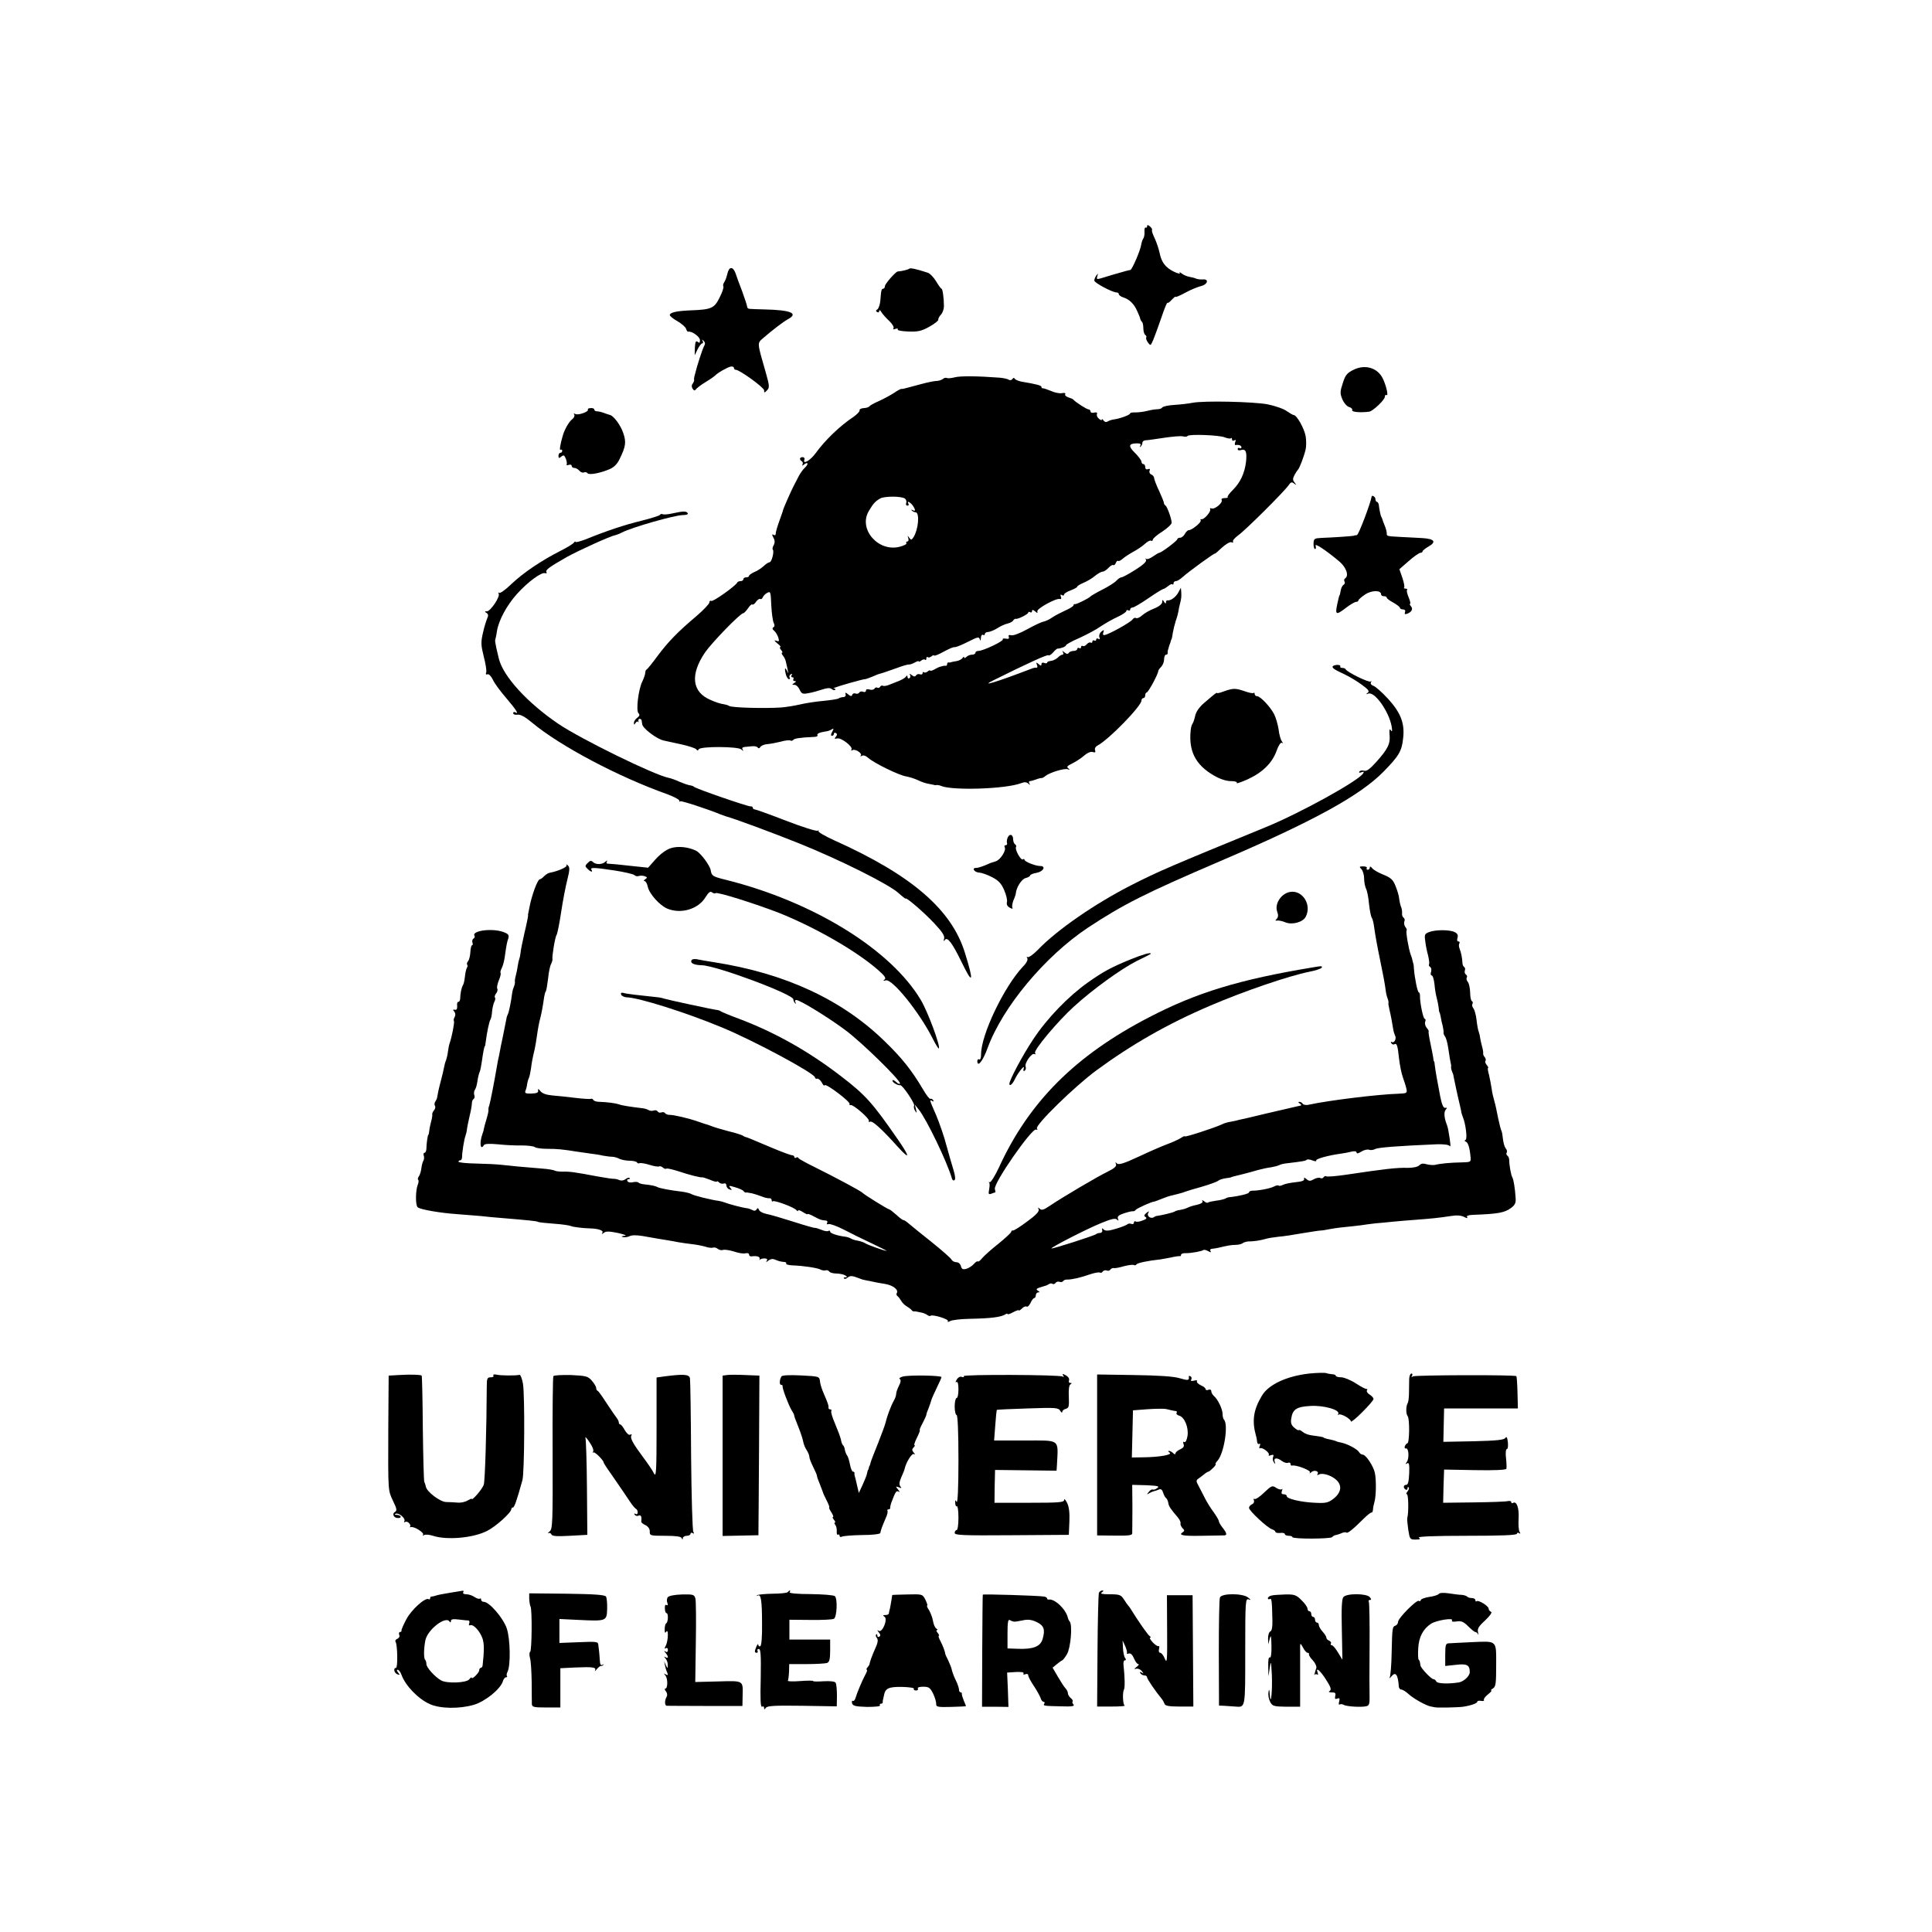 <?xml version="1.0" standalone="no"?>
<!DOCTYPE svg PUBLIC "-//W3C//DTD SVG 20010904//EN"
 "http://www.w3.org/TR/2001/REC-SVG-20010904/DTD/svg10.dtd">
<svg version="1.0" xmlns="http://www.w3.org/2000/svg"
 width="1024pt" height="1024pt" viewBox="0 0 1024 1024"
 preserveAspectRatio="xMidYMid meet">
<g transform="translate(0,1024) scale(0.1,-0.1)"
fill="#000000" stroke="none">
<path d="M6080 9041 c0 -7 -4 -10 -8 -7 -4 2 -7 -8 -6 -22 1 -15 -2 -32 -7
-37 -4 -6 -9 -22 -11 -35 -5 -30 -48 -130 -57 -131 -8 -1 -28 -6 -86 -23 -27
-8 -60 -18 -73 -22 -19 -5 -21 -3 -16 12 5 16 4 16 -5 4 -6 -8 -11 -20 -11
-27 0 -12 96 -63 118 -63 7 0 12 -4 12 -9 0 -5 10 -13 23 -17 32 -10 58 -34
75 -74 9 -19 16 -38 16 -42 1 -3 4 -10 9 -14 4 -4 7 -20 7 -35 0 -15 5 -31 10
-34 6 -4 8 -10 5 -14 -2 -5 2 -17 10 -27 13 -18 14 -17 28 16 8 19 27 72 43
118 15 45 29 80 32 77 3 -2 13 5 23 17 11 11 19 18 19 15 0 -4 24 6 53 22 29
16 67 31 83 35 35 8 43 38 10 35 -12 -1 -28 1 -36 4 -8 4 -25 8 -37 10 -11 2
-29 9 -39 17 -10 8 -15 10 -11 3 4 -6 -10 -3 -31 7 -45 22 -66 50 -76 100 -4
19 -15 53 -25 75 -11 22 -18 43 -15 46 2 4 -3 12 -11 19 -11 9 -15 9 -15 1z"/>
<path d="M3855 8788 c-4 -18 -12 -38 -17 -45 -5 -7 -7 -16 -4 -21 3 -5 -6 -32
-20 -59 -28 -57 -43 -64 -155 -68 -72 -3 -109 -11 -109 -25 0 -5 18 -20 40
-32 22 -13 43 -31 46 -40 3 -10 8 -17 12 -16 19 4 62 -27 62 -45 0 -14 -3 -17
-12 -9 -10 8 -13 1 -15 -31 l-1 -40 15 31 c9 18 20 32 25 32 5 0 6 6 2 13 -5
9 -4 9 5 1 9 -9 10 -17 2 -30 -8 -15 -37 -103 -47 -146 -1 -5 -3 -11 -4 -15
-1 -5 -2 -12 -1 -17 1 -4 -3 -13 -8 -20 -6 -7 -6 -17 0 -26 6 -10 11 -12 17
-4 4 6 27 24 52 39 25 15 47 31 50 34 10 13 66 45 83 48 9 2 17 -2 17 -7 0 -6
4 -10 10 -10 20 0 150 -94 150 -109 0 -14 2 -14 15 0 14 14 14 23 -5 90 -48
168 -48 158 -14 188 51 44 105 85 130 99 58 31 17 49 -126 52 -36 1 -71 2 -77
3 -7 0 -13 5 -13 11 0 6 -12 42 -26 81 -15 38 -31 82 -36 98 -14 37 -35 34
-43 -5z"/>
<path d="M4819 8816 c-4 -5 -37 -13 -61 -15 -12 -2 -68 -66 -68 -78 0 -7 -4
-13 -8 -13 -10 0 -12 -8 -16 -63 -2 -22 -9 -42 -16 -47 -8 -5 -9 -9 -1 -14 6
-4 11 -1 11 6 0 7 6 4 12 -7 6 -10 25 -31 41 -46 16 -15 26 -32 23 -38 -5 -7
-1 -8 10 -4 10 3 15 2 12 -3 -3 -5 21 -10 56 -11 50 -2 70 2 111 25 27 15 49
32 48 37 -1 6 5 18 14 27 9 10 16 30 16 45 0 42 -7 93 -13 93 -3 0 -16 18 -29
40 -13 21 -33 42 -45 45 -61 20 -91 26 -97 21z"/>
<path d="M7174 8280 c-35 -17 -44 -29 -57 -71 -15 -45 -15 -54 -2 -86 8 -19
24 -37 35 -40 12 -3 19 -11 17 -17 -4 -10 43 -14 90 -8 20 3 83 63 83 79 0 8
4 12 9 9 11 -7 -1 48 -19 86 -27 58 -94 79 -156 48z"/>
<path d="M5060 8240 c-19 -5 -38 -6 -43 -3 -4 2 -14 0 -20 -6 -7 -5 -22 -10
-32 -10 -11 0 -47 -7 -80 -16 -33 -9 -67 -18 -75 -20 -8 -2 -17 -4 -20 -5 -3
-1 -8 -2 -12 -1 -4 0 -22 -9 -40 -22 -19 -12 -54 -31 -78 -42 -25 -11 -48 -23
-51 -28 -4 -5 -18 -10 -31 -10 -14 -1 -24 -6 -22 -12 2 -5 -13 -21 -33 -35
-71 -47 -149 -122 -200 -192 -29 -40 -71 -63 -59 -33 2 6 -2 12 -10 12 -16 0
-19 -13 -4 -22 6 -4 7 -12 3 -18 -4 -7 0 -6 10 2 9 7 17 9 17 3 0 -5 -7 -15
-15 -22 -8 -7 -21 -25 -30 -41 -8 -16 -21 -41 -29 -56 -15 -29 -55 -120 -56
-128 0 -3 -8 -24 -16 -47 -15 -42 -22 -64 -23 -81 -1 -5 -6 -5 -12 -1 -8 4 -8
0 0 -15 8 -14 9 -27 2 -40 -6 -10 -8 -21 -5 -24 9 -9 -6 -67 -17 -67 -6 0 -19
-9 -31 -20 -12 -11 -34 -26 -50 -32 -15 -7 -28 -16 -28 -20 0 -5 -7 -8 -15 -8
-8 0 -15 -4 -15 -10 0 -5 -6 -10 -14 -10 -8 0 -16 -3 -18 -7 -8 -18 -129 -104
-138 -98 -5 3 -10 0 -10 -8 0 -7 -30 -39 -67 -71 -101 -85 -152 -138 -208
-213 -27 -37 -53 -69 -57 -71 -5 -2 -8 -10 -8 -18 0 -8 -7 -28 -15 -45 -21
-40 -35 -155 -21 -169 8 -8 6 -15 -6 -24 -10 -7 -18 -19 -18 -27 0 -12 2 -12
9 0 5 7 11 9 13 5 3 -5 3 -3 2 4 -2 6 1 12 6 12 6 0 11 -4 11 -10 1 -5 2 -14
3 -19 3 -22 77 -78 114 -86 9 -2 51 -11 92 -20 41 -9 77 -21 81 -27 4 -7 9 -7
13 1 10 16 208 15 225 -1 11 -10 13 -10 7 0 -5 7 0 12 11 13 10 1 28 3 41 4
12 1 25 -2 28 -7 4 -6 10 -5 14 3 5 7 21 14 37 15 15 1 47 7 71 13 23 7 47 9
52 6 5 -3 11 -1 14 3 5 8 36 13 108 16 14 0 24 4 21 9 -5 8 10 15 42 20 11 1
26 6 33 11 11 7 12 4 3 -13 -8 -14 -8 -21 -1 -21 5 0 10 5 10 11 0 5 5 7 10 4
8 -5 8 -11 0 -20 -9 -11 -7 -12 7 -9 21 6 86 -44 76 -59 -3 -6 -1 -7 5 -3 15
9 55 -18 44 -29 -4 -5 -1 -5 6 -1 8 5 22 0 35 -12 31 -27 159 -90 199 -97 17
-3 46 -12 63 -20 16 -8 41 -17 55 -19 14 -3 27 -5 30 -6 3 -2 9 -2 14 -1 5 1
16 -1 25 -5 62 -25 343 -16 423 15 18 7 29 6 38 -2 10 -9 11 -9 6 1 -4 6 -3
12 3 12 5 0 20 4 33 9 13 5 26 8 29 7 3 0 12 4 20 11 22 18 100 42 118 36 12
-4 13 -3 3 5 -10 7 -5 13 20 25 18 9 47 27 63 41 18 16 37 24 47 20 13 -4 16
-1 12 10 -3 8 2 19 14 25 59 31 232 209 232 238 0 7 5 13 10 13 6 0 10 7 10
15 0 8 4 15 8 15 8 0 60 96 61 113 0 4 7 15 16 23 8 9 15 26 15 40 0 13 5 24
10 24 6 0 9 3 9 8 -1 4 0 10 1 15 1 4 4 12 5 17 1 6 4 12 5 15 1 3 4 10 5 15
1 6 3 11 5 13 1 1 4 16 6 32 3 17 10 46 16 65 7 19 13 42 14 50 1 8 4 24 7 35
9 35 9 40 8 65 l-2 25 -14 -26 c-14 -25 -41 -44 -57 -41 -5 1 -8 -4 -8 -10 0
-9 -4 -8 -10 2 -8 13 -10 13 -10 -1 0 -10 -17 -24 -42 -34 -24 -9 -53 -26 -65
-37 -12 -11 -26 -17 -32 -14 -5 4 -13 0 -18 -7 -8 -14 -126 -80 -149 -83 -8
-1 -10 4 -6 14 5 15 3 15 -11 4 -9 -8 -13 -20 -10 -29 4 -11 2 -14 -5 -9 -7 4
-12 2 -12 -4 0 -6 -4 -8 -10 -5 -5 3 -10 1 -10 -5 0 -6 -4 -9 -9 -6 -5 3 -14
-1 -21 -9 -7 -8 -16 -12 -21 -9 -5 3 -9 0 -9 -6 0 -6 -4 -8 -10 -5 -5 3 -10 1
-10 -4 0 -6 -9 -11 -19 -11 -11 0 -23 -5 -26 -10 -5 -8 -12 -7 -23 2 -12 10
-14 10 -8 1 4 -7 3 -13 -3 -13 -5 0 -17 -7 -25 -16 -9 -8 -25 -16 -36 -17 -11
-1 -20 -5 -20 -9 0 -4 -7 -5 -15 -2 -8 4 -15 1 -15 -6 0 -10 -3 -10 -15 0 -13
11 -14 10 -9 -4 4 -9 3 -16 -2 -15 -5 1 -18 -1 -29 -6 -182 -70 -275 -98 -200
-61 183 91 286 138 292 133 3 -4 14 3 24 14 9 11 20 20 23 21 18 0 46 11 46
18 0 4 32 22 72 39 39 18 90 45 112 61 23 15 62 38 89 50 26 12 47 26 47 32 0
5 5 6 10 3 6 -3 10 -1 10 4 0 6 6 11 13 11 7 0 44 22 82 48 39 27 75 49 80 50
6 1 17 8 27 16 9 8 19 12 22 9 3 -4 6 -1 6 5 0 7 6 12 13 12 7 0 23 10 37 23
30 27 170 129 170 123 0 -2 16 12 36 31 21 19 43 32 51 29 8 -3 12 -2 8 3 -3
5 9 20 27 33 39 27 246 234 267 265 12 18 18 20 30 10 14 -10 14 -10 3 5 -11
13 -11 21 -1 40 7 13 15 25 18 28 8 7 31 66 41 107 4 17 4 50 0 72 -7 40 -47
111 -63 111 -4 0 -21 10 -37 21 -16 12 -62 28 -102 36 -76 14 -336 20 -398 8
-19 -4 -62 -9 -94 -11 -33 -2 -62 -8 -66 -14 -3 -5 -14 -9 -25 -9 -11 0 -36
-4 -55 -9 -19 -5 -47 -8 -62 -8 -16 1 -28 -2 -28 -5 0 -8 -51 -27 -85 -32 -11
-1 -26 -6 -34 -11 -8 -5 -16 -3 -22 5 -5 8 -9 10 -9 5 0 -5 -7 -3 -15 4 -9 7
-14 19 -11 25 3 8 -2 11 -15 8 -10 -3 -19 0 -19 6 0 6 -5 11 -10 11 -10 0 -69
38 -80 51 -3 4 -15 9 -28 13 -12 4 -20 12 -16 17 3 6 -5 8 -18 5 -13 -2 -39 3
-58 12 -19 8 -38 14 -42 14 -5 -1 -8 2 -8 7 0 8 -27 15 -105 28 -16 3 -33 10
-36 15 -4 7 -9 6 -13 -1 -4 -6 -13 -8 -19 -4 -7 5 -28 9 -47 11 -118 9 -210
10 -240 2z m1431 -318 c15 -6 30 -8 33 -5 3 4 6 1 6 -6 0 -7 5 -9 12 -5 8 5 9
2 5 -9 -3 -9 -3 -16 1 -16 18 3 32 -2 32 -12 0 -5 -4 -7 -10 -4 -5 3 -10 1
-10 -5 0 -7 8 -9 19 -5 24 7 31 -11 25 -64 -7 -59 -31 -110 -69 -147 -18 -18
-31 -35 -28 -38 4 -3 -4 -6 -16 -6 -13 0 -19 -4 -16 -10 8 -14 -36 -51 -53
-45 -7 3 -11 1 -8 -4 7 -11 -33 -57 -46 -53 -5 1 -7 -1 -4 -6 6 -9 -46 -52
-63 -52 -6 0 -15 -9 -21 -20 -6 -11 -17 -20 -25 -20 -8 0 -15 -4 -15 -8 0 -8
-85 -72 -96 -72 -3 0 -18 -9 -34 -20 -15 -11 -31 -16 -35 -12 -5 4 -5 1 -1 -5
5 -9 -15 -27 -56 -53 -35 -22 -68 -40 -74 -40 -6 0 -18 -8 -27 -18 -8 -9 -42
-31 -74 -47 -32 -16 -60 -33 -63 -36 -8 -10 -75 -43 -82 -41 -5 1 -8 -2 -8 -6
0 -5 -19 -17 -42 -27 -24 -11 -55 -27 -70 -37 -15 -11 -37 -21 -48 -23 -11 -2
-49 -20 -85 -40 -38 -21 -74 -35 -85 -32 -13 3 -17 0 -13 -9 3 -9 -2 -12 -16
-9 -12 2 -19 0 -16 -4 5 -9 -104 -61 -129 -61 -9 0 -16 -4 -16 -10 0 -5 -8
-10 -18 -10 -10 0 -23 -5 -30 -12 -7 -7 -12 -8 -12 -2 0 5 -4 3 -8 -3 -4 -7
-19 -15 -32 -17 -14 -2 -27 -5 -30 -6 -3 -2 -8 -2 -12 -1 -5 0 -8 -3 -8 -9 0
-6 -3 -9 -7 -9 -5 1 -11 0 -15 -1 -5 -1 -11 -3 -15 -4 -5 -1 -18 -7 -30 -14
-13 -7 -23 -10 -23 -6 0 3 -6 1 -13 -5 -8 -6 -17 -8 -20 -4 -4 3 -7 1 -7 -5 0
-6 -6 -9 -14 -6 -8 3 -17 0 -21 -6 -5 -8 -11 -7 -23 2 -10 8 -13 9 -9 1 4 -6
3 -14 -3 -18 -5 -3 -10 0 -10 7 0 9 -3 9 -8 2 -6 -9 -27 -20 -52 -29 -3 -1
-18 -7 -33 -13 -16 -7 -32 -10 -37 -7 -5 3 -11 1 -15 -5 -4 -6 -10 -8 -15 -5
-5 3 -12 1 -15 -5 -4 -6 -15 -8 -26 -5 -11 4 -19 2 -19 -5 0 -7 -7 -10 -15 -7
-8 4 -17 2 -21 -4 -3 -6 -12 -8 -19 -5 -8 3 -16 0 -18 -7 -3 -9 -8 -8 -21 2
-15 12 -17 12 -14 0 2 -8 -4 -14 -12 -14 -8 0 -20 -3 -25 -7 -6 -4 -42 -9 -80
-13 -39 -3 -95 -12 -125 -19 -30 -7 -75 -14 -100 -16 -93 -6 -260 -1 -275 8
-5 4 -20 8 -32 10 -13 1 -43 11 -67 22 -99 42 -109 134 -29 252 36 52 187 208
203 208 4 0 15 12 25 26 9 14 19 23 22 20 4 -3 13 3 20 14 8 11 18 18 23 15 4
-3 10 2 13 9 3 8 14 19 24 24 17 9 18 4 21 -66 2 -42 8 -84 13 -94 6 -11 5
-19 -2 -23 -7 -5 -5 -11 4 -18 8 -7 18 -23 22 -36 6 -20 5 -23 -11 -17 -13 4
-11 0 6 -14 14 -11 21 -20 16 -20 -5 0 -3 -7 4 -15 7 -8 9 -15 5 -15 -4 0 -2
-6 4 -14 7 -8 14 -22 16 -32 16 -70 16 -70 6 -49 -11 23 -14 11 -5 -22 4 -13
11 -23 16 -23 5 0 7 4 3 9 -3 5 0 13 6 17 8 4 9 3 5 -4 -4 -7 -2 -12 4 -12 6
0 8 -4 5 -10 -3 -5 0 -10 7 -10 9 0 9 -3 -2 -10 -13 -8 -13 -10 1 -10 9 0 21
-11 27 -25 11 -23 16 -25 47 -19 19 3 51 12 72 19 27 9 42 10 51 3 7 -6 15 -8
19 -4 3 3 0 6 -8 7 -11 1 64 24 141 44 8 2 16 4 18 4 1 1 4 1 7 1 3 0 21 6 40
14 20 9 36 15 38 15 3 0 26 7 90 30 31 12 61 20 65 19 4 -1 17 3 30 10 12 7
22 10 22 6 0 -3 6 -1 13 5 8 6 17 8 20 4 4 -3 7 0 7 7 0 7 3 10 7 7 3 -4 12
-2 20 4 7 6 13 8 13 5 0 -4 15 1 33 10 57 30 66 34 79 34 7 0 39 13 70 29 50
25 57 27 61 13 3 -11 5 -9 6 6 0 13 6 20 11 17 6 -3 10 -1 10 4 0 6 7 11 16
11 9 0 32 9 50 20 18 12 43 23 55 25 12 3 26 10 29 16 4 6 10 10 14 9 12 -3
66 25 66 33 0 5 5 5 10 2 6 -3 10 -1 10 6 0 8 4 8 16 -1 12 -11 15 -11 12 0
-3 14 100 71 119 65 7 -2 10 2 6 12 -4 11 -2 14 5 9 7 -4 12 -3 12 3 0 5 16
15 35 22 19 7 35 16 35 20 0 4 15 12 33 20 17 7 45 23 60 36 16 13 34 23 41
23 7 0 21 9 31 20 10 11 21 17 25 15 4 -3 11 2 14 11 4 9 9 14 12 11 4 -3 14
2 24 11 10 9 36 26 56 37 21 11 49 30 62 42 14 13 28 20 33 17 5 -3 9 0 9 5 0
6 22 26 50 43 27 18 50 39 50 47 0 20 -23 85 -33 92 -5 3 -8 9 -8 13 1 3 -11
32 -25 63 -15 31 -27 63 -27 70 0 6 -7 15 -15 18 -8 3 -12 12 -9 20 4 9 1 12
-9 8 -8 -3 -14 1 -14 11 0 9 -4 16 -10 16 -5 0 -10 6 -10 13 0 7 -16 28 -35
47 -37 36 -33 50 13 50 16 0 21 -4 16 -12 -4 -8 -3 -10 2 -5 5 5 9 14 9 20 0
7 7 12 15 13 8 0 52 6 97 13 46 7 92 11 103 8 11 -3 22 -2 24 2 7 11 167 5
197 -7z m-1694 -325 c6 -5 9 -15 6 -23 -3 -8 0 -14 7 -14 6 0 8 5 5 10 -11 17
7 11 21 -7 17 -23 18 -36 2 -27 -8 4 -10 3 -5 -2 5 -5 13 -9 19 -9 24 0 16
-94 -12 -135 -9 -13 -11 -13 -21 0 -9 13 -10 12 -5 -2 3 -10 1 -18 -5 -18 -6
0 -8 -4 -5 -9 3 -5 -13 -13 -36 -19 -113 -29 -219 93 -164 188 24 41 34 52 61
68 23 13 114 13 132 -1z"/>
<path d="M3116 8069 c6 -11 -53 -32 -67 -23 -7 4 -10 3 -5 -4 3 -6 -2 -17 -11
-24 -16 -11 -40 -53 -49 -83 -15 -50 -20 -84 -13 -79 5 3 9 0 9 -5 0 -6 -4
-11 -10 -11 -5 0 -10 -7 -10 -16 0 -13 3 -14 15 -4 12 10 16 8 24 -11 5 -13 7
-27 4 -31 -2 -4 3 -5 11 -2 9 3 16 1 16 -5 0 -6 6 -11 14 -11 7 0 19 -6 26
-14 6 -8 17 -13 25 -10 7 3 16 1 19 -4 7 -11 67 0 116 21 24 10 42 28 54 54
33 67 36 90 19 139 -14 41 -51 91 -71 95 -4 1 -17 5 -30 10 -13 5 -30 9 -38 9
-8 0 -14 4 -14 9 0 6 -9 9 -19 8 -11 0 -18 -4 -15 -8z"/>
<path d="M7270 7608 c-6 -36 -69 -203 -78 -204 -7 -1 -15 -2 -19 -4 -9 -2
-110 -9 -169 -11 -38 -2 -41 -4 -42 -30 0 -16 3 -29 8 -29 5 0 6 8 3 17 -7 18
57 -25 127 -84 36 -31 51 -75 29 -89 -5 -3 -6 -10 -3 -16 4 -6 2 -13 -4 -17
-7 -4 -14 -18 -16 -31 -2 -14 -5 -25 -6 -25 -1 0 -3 -7 -5 -15 -22 -93 -19
-96 41 -50 21 16 45 30 52 30 6 0 12 3 12 8 0 4 16 18 35 31 34 23 85 24 85 1
0 -6 7 -10 15 -10 8 0 15 -3 15 -8 0 -4 16 -16 35 -26 19 -11 35 -23 35 -28 0
-4 7 -8 16 -8 10 0 14 -6 11 -14 -4 -11 -1 -13 11 -9 24 9 33 25 20 40 -6 7
-8 13 -4 13 3 0 0 15 -8 34 -8 19 -12 37 -8 40 3 3 -1 6 -8 6 -7 0 -11 3 -8 6
4 3 -1 26 -9 51 l-16 46 49 43 c27 24 55 43 62 44 6 0 12 3 12 8 0 4 14 15 31
25 44 25 32 41 -32 45 -30 2 -81 4 -114 6 -77 4 -75 4 -75 20 0 8 -5 27 -12
43 -6 15 -12 31 -13 36 -2 4 -3 8 -5 10 -2 3 -10 39 -12 60 -1 9 -6 17 -10 17
-4 0 -8 7 -8 15 0 12 -19 23 -20 13z"/>
<path d="M3565 7519 c-21 -5 -45 -7 -51 -5 -7 3 -14 2 -16 -3 -2 -4 -46 -18
-98 -31 -90 -22 -181 -52 -297 -99 -29 -11 -53 -17 -53 -13 0 4 -4 2 -8 -4 -4
-6 -36 -26 -72 -44 -99 -50 -197 -116 -260 -176 -31 -30 -60 -51 -65 -46 -5 4
-5 2 -2 -5 9 -15 -43 -93 -62 -93 -13 0 -13 -2 -2 -9 9 -6 10 -14 4 -27 -5
-11 -16 -45 -23 -77 -12 -52 -11 -66 4 -127 10 -38 16 -76 13 -84 -4 -9 -1
-13 7 -10 7 3 19 -10 28 -28 8 -19 41 -63 72 -99 53 -62 69 -88 46 -74 -5 3
-10 1 -10 -5 0 -6 10 -10 23 -8 16 2 41 -12 78 -43 148 -123 455 -286 717
-379 34 -13 62 -27 62 -33 0 -6 3 -8 6 -4 5 4 144 -41 214 -70 8 -3 20 -7 25
-9 48 -13 243 -85 390 -144 214 -86 477 -217 528 -264 21 -19 37 -31 37 -29 0
11 98 -73 152 -131 42 -45 56 -66 52 -81 -4 -14 -3 -16 4 -7 13 19 40 -17 89
-118 60 -124 66 -106 17 51 -71 229 -283 411 -690 594 -51 23 -90 46 -86 50 4
5 2 5 -4 2 -7 -4 -82 20 -168 53 -85 33 -160 60 -166 60 -5 0 -10 4 -10 9 0 5
-6 8 -12 7 -15 -1 -290 94 -298 103 -3 3 -14 8 -25 9 -11 2 -36 11 -55 19 -19
9 -44 18 -55 20 -77 15 -461 203 -585 286 -165 112 -293 252 -316 346 -2 9 -8
34 -13 55 -5 22 -8 42 -6 45 1 4 6 24 9 46 9 57 52 137 107 198 56 62 129 116
148 109 8 -2 11 0 7 6 -6 11 16 27 107 79 63 35 232 112 257 116 8 2 24 8 35
14 51 27 281 93 325 93 18 0 29 4 25 10 -7 12 -25 11 -80 -1z"/>
<path d="M7064 6709 c-5 -9 6 -17 66 -45 25 -12 65 -36 89 -54 34 -25 41 -34
30 -42 -11 -8 -10 -9 4 -4 34 11 109 -96 123 -174 4 -25 3 -31 -4 -21 -8 11
-9 4 -7 -24 5 -47 -10 -76 -70 -143 -34 -38 -52 -51 -65 -47 -10 3 -21 1 -25
-4 -4 -7 1 -8 11 -4 12 5 15 3 9 -6 -23 -39 -335 -211 -516 -285 -500 -205
-569 -234 -714 -308 -190 -97 -391 -235 -494 -342 -24 -25 -49 -42 -54 -39 -6
4 -7 1 -2 -6 4 -8 -4 -25 -23 -44 -100 -106 -222 -361 -222 -464 0 -20 -4 -32
-10 -28 -5 3 -10 -1 -10 -9 0 -36 30 1 54 68 80 219 304 487 532 639 190 125
301 181 704 354 491 210 738 346 863 473 82 84 97 109 104 178 9 78 -13 134
-78 206 -33 36 -69 68 -80 71 -11 4 -16 11 -13 18 4 7 4 9 -1 5 -8 -8 -127 50
-133 65 -2 4 -10 7 -18 7 -9 0 -13 4 -10 8 2 4 -4 8 -15 8 -11 0 -22 -4 -25
-7z"/>
<path d="M6488 6576 c-21 -8 -38 -12 -38 -9 0 5 -11 -4 -67 -52 -26 -22 -44
-48 -48 -68 -4 -18 -10 -36 -14 -42 -4 -5 -9 -21 -10 -35 -12 -111 26 -185
124 -241 31 -18 64 -29 88 -29 22 0 36 -4 32 -10 -3 -5 23 4 57 19 79 36 131
87 154 151 10 29 22 46 28 43 7 -5 7 -2 0 8 -6 8 -14 35 -17 62 -4 26 -14 62
-23 80 -20 40 -74 97 -91 97 -7 0 -13 5 -13 12 0 6 -3 9 -6 5 -3 -3 -24 1 -46
9 -49 17 -62 17 -110 0z"/>
<path d="M5342 5803 c-5 -10 -7 -24 -5 -30 3 -7 0 -13 -7 -13 -6 0 -8 -4 -5
-10 10 -16 -22 -67 -47 -75 -13 -4 -25 -8 -28 -9 -40 -18 -64 -26 -76 -26 -26
0 -10 -24 17 -25 13 -1 44 -12 67 -24 33 -17 49 -33 64 -68 11 -25 18 -54 15
-64 -3 -13 2 -23 15 -30 13 -7 18 -7 14 -1 -3 6 -1 23 5 39 7 15 13 33 13 38
3 32 31 76 52 81 13 3 24 10 24 14 0 4 16 11 35 14 36 7 50 36 18 36 -25 0
-83 23 -83 33 0 4 -4 6 -9 2 -11 -6 -43 53 -36 66 3 4 1 10 -5 14 -5 3 -10 15
-10 25 0 26 -17 34 -28 13z"/>
<path d="M3554 5744 c-23 -7 -56 -32 -79 -58 l-40 -45 -95 10 c-52 6 -103 11
-113 11 -11 -1 -15 4 -11 11 5 8 3 8 -7 0 -16 -16 -51 -17 -66 -2 -9 9 -16 8
-28 -5 -15 -14 -15 -18 -1 -31 17 -17 30 -20 21 -5 -8 13 12 13 124 -4 51 -8
98 -19 103 -24 6 -6 17 -8 24 -5 8 3 22 2 31 -1 15 -6 15 -8 3 -16 -8 -6 -10
-10 -4 -10 6 0 14 -13 17 -29 8 -38 63 -100 104 -117 72 -30 164 -3 202 60 17
27 26 34 35 26 7 -5 15 -7 19 -4 8 8 211 -56 337 -105 192 -77 412 -203 526
-304 34 -30 42 -42 32 -49 -9 -7 -7 -8 7 -4 35 8 176 -167 246 -304 17 -34 33
-60 35 -57 10 10 -58 194 -95 256 -159 268 -569 521 -1031 637 -73 18 -78 21
-83 51 -4 25 -51 89 -76 103 -41 21 -98 27 -137 14z"/>
<path d="M3003 5654 c5 -9 -43 -31 -90 -40 -7 -1 -20 -9 -29 -18 -8 -9 -19
-16 -22 -16 -13 0 -45 -88 -57 -155 -2 -11 -4 -22 -5 -25 -1 -3 -2 -8 -1 -13
0 -4 -8 -46 -20 -95 -11 -48 -20 -94 -20 -102 -1 -8 -3 -22 -6 -30 -3 -8 -7
-26 -9 -40 -2 -14 -6 -36 -10 -50 -4 -14 -6 -29 -5 -34 1 -5 -1 -16 -5 -25 -4
-9 -8 -23 -9 -31 -6 -49 -18 -106 -23 -115 -3 -5 -7 -16 -8 -25 -3 -17 -11
-57 -19 -95 -3 -14 -7 -35 -10 -47 -2 -13 -7 -36 -10 -53 -4 -16 -9 -41 -11
-55 -14 -83 -36 -195 -41 -210 -4 -8 -5 -19 -4 -23 1 -5 -4 -27 -11 -50 -7
-23 -13 -46 -14 -52 0 -5 -4 -17 -7 -25 -17 -47 -11 -91 8 -59 5 7 30 8 74 4
36 -4 93 -7 125 -6 33 0 65 -4 71 -9 6 -5 35 -9 65 -9 53 0 77 -2 165 -16 22
-3 54 -8 70 -10 17 -2 44 -6 60 -10 17 -3 39 -6 49 -6 11 0 28 -5 39 -11 11
-5 35 -10 53 -10 19 0 37 -4 40 -9 3 -5 9 -7 14 -4 4 2 28 -1 53 -9 25 -8 48
-11 51 -8 3 2 12 0 19 -6 8 -7 16 -9 19 -6 3 3 32 -4 64 -14 59 -20 121 -35
126 -32 2 1 20 -5 41 -13 20 -9 37 -13 37 -9 0 3 5 1 11 -5 6 -6 18 -9 25 -6
8 3 14 -1 14 -10 0 -8 7 -18 16 -21 14 -5 15 -4 5 8 -11 13 -7 13 26 3 21 -6
41 -15 44 -20 3 -5 9 -8 13 -8 3 1 7 1 9 0 1 0 12 -2 23 -4 12 -3 34 -10 50
-16 16 -7 35 -11 42 -10 6 1 12 -4 12 -10 0 -7 3 -10 6 -6 8 7 117 -33 126
-48 4 -5 8 -6 8 -1 0 4 11 1 25 -8 14 -9 25 -14 25 -11 0 3 15 -2 33 -12 34
-18 38 -20 63 -22 8 0 12 -6 8 -12 -4 -7 -1 -10 7 -7 8 3 43 -10 79 -28 36
-19 103 -52 150 -74 47 -22 82 -40 79 -40 -11 0 -104 33 -114 41 -6 4 -23 10
-38 13 -15 2 -32 8 -38 12 -7 4 -19 8 -28 9 -41 5 -81 18 -81 27 0 5 -4 7 -9
4 -5 -4 -22 -1 -38 6 -15 6 -31 11 -34 10 -4 -1 -56 14 -115 33 -60 19 -124
38 -142 41 -19 4 -36 13 -39 21 -4 11 -8 12 -13 3 -5 -8 -13 -9 -21 -4 -8 4
-20 9 -29 10 -18 1 -98 22 -120 31 -8 3 -22 7 -30 8 -40 5 -136 29 -145 36 -6
4 -29 10 -51 13 -61 7 -118 18 -129 24 -10 6 -33 11 -72 15 -12 1 -25 5 -29 9
-4 4 -17 5 -29 2 -13 -3 -26 -1 -29 5 -4 6 -2 11 5 11 7 0 9 3 6 6 -4 4 -13 1
-22 -6 -9 -7 -22 -9 -32 -5 -10 5 -23 7 -28 7 -6 -1 -46 5 -90 13 -121 23
-147 26 -183 25 -18 0 -37 2 -43 6 -6 3 -34 8 -62 10 -103 8 -173 15 -217 20
-25 3 -87 6 -137 7 -51 1 -93 5 -93 10 0 4 4 7 9 7 6 0 10 8 10 18 0 24 11 94
18 112 3 8 7 24 8 35 1 11 8 43 14 70 7 28 12 58 12 67 0 10 4 20 9 23 5 3 7
12 4 20 -3 8 -2 20 2 27 8 13 11 24 17 63 2 11 6 27 10 35 3 8 8 33 11 55 7
51 13 80 16 80 1 0 3 9 4 20 7 56 19 111 25 120 4 6 8 25 9 44 2 18 7 41 12
51 5 9 7 20 3 23 -3 4 0 13 6 21 7 8 10 20 7 25 -4 6 0 26 8 45 8 19 12 37 9
39 -2 3 0 14 6 25 6 11 13 37 16 58 10 71 12 79 19 100 5 18 1 24 -26 34 -59
22 -170 7 -153 -20 3 -5 0 -12 -6 -15 -5 -4 -8 -13 -5 -21 3 -8 2 -14 -2 -14
-4 0 -8 -16 -9 -36 -1 -19 -6 -41 -12 -48 -6 -7 -8 -16 -5 -19 3 -3 3 -11 -2
-18 -4 -7 -8 -27 -10 -46 -2 -18 -6 -39 -11 -46 -7 -12 -13 -40 -14 -69 0 -10
-4 -18 -10 -18 -5 0 -8 -10 -6 -22 1 -15 -3 -22 -12 -20 -11 2 -12 0 -3 -10 6
-8 7 -19 2 -28 -5 -8 -7 -17 -4 -22 4 -6 -11 -84 -23 -118 -3 -8 -7 -28 -9
-45 -2 -16 -7 -37 -10 -45 -4 -8 -8 -24 -10 -35 -2 -11 -10 -47 -19 -80 -9
-33 -16 -67 -17 -75 0 -8 -5 -20 -10 -27 -5 -7 -7 -17 -3 -23 4 -6 2 -17 -4
-24 -7 -8 -11 -18 -10 -22 1 -5 -1 -22 -6 -38 -4 -16 -9 -38 -10 -50 -1 -11
-3 -21 -5 -21 -3 0 -10 -49 -10 -72 0 -13 -5 -23 -10 -23 -5 0 -7 -7 -4 -15 3
-8 2 -20 -2 -27 -4 -6 -9 -25 -11 -42 -2 -16 -8 -34 -13 -41 -5 -7 -7 -15 -4
-18 4 -3 3 -14 -1 -24 -13 -30 -14 -112 -1 -122 14 -12 119 -30 206 -36 36 -3
92 -7 125 -10 33 -4 80 -8 105 -10 155 -13 195 -17 201 -21 5 -3 43 -7 86 -10
43 -3 82 -9 88 -12 9 -5 63 -12 105 -13 40 -1 70 -11 63 -22 -5 -9 -3 -9 8 -1
10 9 29 8 74 -1 35 -8 50 -14 35 -15 -17 -2 -19 -4 -8 -7 9 -2 25 0 35 5 11 6
37 6 68 1 28 -5 64 -11 80 -14 17 -3 41 -7 55 -9 14 -2 39 -7 55 -10 17 -3 52
-8 78 -11 26 -3 58 -10 70 -14 12 -4 28 -6 35 -4 7 3 19 0 26 -6 7 -6 20 -9
28 -6 8 3 34 -1 57 -8 23 -8 51 -13 61 -10 12 3 20 0 20 -6 0 -7 6 -11 13 -10
29 4 46 -2 43 -13 -1 -7 -1 -10 1 -5 3 4 14 7 24 7 14 0 18 -4 13 -12 -6 -9
-3 -9 9 1 10 8 23 10 34 5 19 -8 29 -11 51 -13 7 0 11 -4 9 -8 -3 -5 14 -9 36
-10 57 -2 128 -13 146 -22 9 -5 21 -6 28 -4 6 2 14 -1 18 -6 3 -6 21 -11 38
-11 18 0 39 -5 47 -10 12 -8 12 -10 1 -10 -8 0 -11 -3 -8 -6 4 -4 13 -2 20 5
14 11 24 10 65 -6 9 -4 24 -8 32 -9 8 -1 24 -5 35 -7 11 -3 40 -8 65 -12 43
-7 74 -31 63 -49 -3 -4 -2 -11 3 -15 5 -3 14 -15 20 -25 6 -11 19 -24 30 -30
10 -6 22 -15 25 -19 3 -5 9 -8 13 -8 3 1 7 1 9 0 1 0 13 -2 26 -5 14 -2 30 -9
36 -14 7 -5 14 -7 17 -4 10 9 98 -18 92 -28 -4 -6 0 -6 12 0 11 6 57 11 104
12 113 2 164 9 188 23 6 5 12 6 12 2 0 -3 14 1 30 10 17 9 30 13 30 10 0 -4 7
1 16 9 8 9 20 14 25 11 5 -4 14 5 21 19 6 14 15 26 20 26 4 0 8 7 8 15 0 8 6
15 13 15 9 0 8 3 -2 9 -11 7 -8 11 10 17 13 4 26 8 29 9 3 0 11 4 18 8 6 5 16
6 21 2 5 -3 13 0 16 6 4 5 13 8 21 5 7 -3 16 -1 19 4 3 5 13 9 23 8 24 0 69
10 120 28 24 8 47 12 52 9 5 -3 12 0 15 6 4 5 13 8 21 5 7 -3 16 -1 19 5 4 5
12 9 18 8 7 -2 31 3 55 10 23 6 47 9 52 6 5 -3 11 -1 14 4 5 7 60 19 127 26 8
1 33 6 55 10 21 5 42 8 47 7 4 -1 7 2 7 8 0 5 12 9 28 8 27 0 83 10 91 17 2 2
13 0 24 -6 14 -8 18 -8 13 0 -4 6 -1 11 6 12 7 0 22 3 33 5 50 12 72 16 95 16
14 0 30 4 35 8 6 5 20 9 30 10 31 0 68 6 91 13 11 4 43 9 70 12 27 2 85 11
129 19 44 7 87 14 95 14 8 0 26 3 40 6 14 3 52 9 85 12 33 3 74 8 90 10 17 3
50 7 75 10 25 2 68 6 95 9 28 3 82 7 120 10 80 6 121 10 186 20 30 5 54 3 69
-5 15 -8 20 -8 16 -1 -5 7 6 11 31 12 132 5 167 11 201 36 22 16 27 27 25 54
-3 51 -11 97 -17 108 -7 10 -17 66 -17 93 0 10 -5 20 -10 23 -5 4 -7 11 -3 16
3 5 1 16 -6 23 -6 8 -12 30 -14 48 -2 19 -5 39 -8 44 -3 5 -11 36 -18 69 -6
33 -15 74 -20 90 -5 17 -12 46 -14 65 -3 19 -9 52 -14 73 -6 20 -8 37 -5 37 3
0 0 7 -7 15 -7 9 -10 18 -7 22 4 3 2 12 -3 19 -6 6 -10 16 -9 20 1 5 -1 22 -6
38 -4 16 -9 36 -10 45 -1 9 -4 23 -7 31 -4 8 -9 37 -12 64 -3 27 -11 55 -17
62 -6 7 -8 18 -5 23 4 5 2 12 -3 15 -5 3 -9 24 -9 47 -1 22 -6 47 -12 54 -7 8
-9 19 -6 24 4 5 1 13 -5 16 -5 4 -8 13 -5 21 3 7 1 16 -4 19 -5 3 -9 13 -9 23
-1 24 -7 54 -15 74 -4 9 -5 22 -1 28 3 5 1 10 -5 10 -7 0 -9 8 -5 19 4 14 0
23 -14 30 -25 14 -102 14 -136 1 -24 -9 -26 -14 -21 -48 2 -20 9 -55 15 -76 5
-22 8 -43 5 -47 -2 -4 0 -11 6 -14 6 -4 8 -15 5 -26 -4 -10 -2 -19 3 -19 6 0
12 -21 15 -47 2 -27 8 -59 12 -73 4 -14 8 -36 10 -50 1 -14 3 -25 4 -25 2 0 4
-11 7 -25 2 -14 7 -36 11 -50 3 -14 5 -29 4 -34 -1 -4 3 -13 8 -20 5 -6 12
-31 16 -56 8 -54 13 -83 15 -90 1 -3 2 -9 1 -14 -1 -5 1 -16 5 -25 4 -9 8 -20
8 -26 2 -12 25 -119 34 -155 3 -14 7 -29 7 -35 1 -5 5 -17 8 -25 15 -35 25
-115 15 -121 -7 -4 -6 -8 1 -10 12 -4 21 -34 25 -81 3 -27 1 -28 -48 -29 -57
-1 -112 -6 -139 -13 -10 -2 -30 -1 -45 3 -19 6 -31 4 -40 -6 -9 -8 -32 -13
-60 -13 -58 2 -124 -6 -325 -36 -54 -8 -102 -12 -107 -9 -5 3 -11 1 -15 -5 -4
-6 -11 -7 -17 -4 -5 4 -21 1 -34 -6 -19 -11 -26 -11 -39 0 -12 10 -15 10 -13
1 2 -9 -13 -14 -46 -17 -27 -3 -57 -9 -66 -14 -10 -5 -20 -7 -23 -4 -3 3 -14
1 -25 -5 -19 -10 -79 -22 -114 -22 -10 0 -18 -4 -18 -9 0 -7 -53 -20 -100 -25
-9 0 -20 -4 -26 -8 -6 -3 -28 -9 -49 -11 -20 -3 -40 -7 -43 -10 -3 -3 -12 0
-20 7 -10 7 -13 8 -9 1 4 -7 -6 -14 -26 -19 -34 -8 -34 -8 -57 -18 -8 -4 -24
-8 -35 -10 -11 -1 -25 -5 -30 -9 -8 -5 -69 -20 -95 -23 -3 0 -10 -3 -15 -7
-17 -10 -39 8 -29 23 6 11 4 11 -10 0 -13 -11 -14 -16 -4 -22 8 -5 4 -11 -16
-18 -15 -6 -32 -9 -37 -5 -5 3 -9 0 -9 -6 0 -7 -6 -10 -14 -7 -7 3 -17 2 -22
-3 -5 -4 -32 -15 -60 -23 -39 -12 -55 -12 -64 -4 -9 9 -11 8 -8 -3 2 -8 -4
-15 -12 -15 -8 0 -17 -3 -20 -6 -6 -7 -233 -80 -237 -76 -5 5 194 107 267 136
51 21 72 25 80 17 8 -8 10 -7 5 5 -4 11 4 19 32 28 21 7 42 12 47 11 5 -1 12
2 15 7 5 8 90 46 98 44 2 0 18 6 38 14 19 8 45 17 57 19 13 3 25 6 28 7 3 1
10 3 15 4 6 1 17 5 25 8 8 3 49 16 90 27 41 12 80 26 87 32 6 5 24 11 40 13
15 2 28 4 28 5 0 1 7 3 15 5 35 9 66 16 75 19 6 1 28 8 50 14 22 6 54 13 72
15 17 3 36 8 42 11 5 4 27 9 48 11 76 9 94 12 99 18 3 3 17 2 31 -4 13 -5 22
-5 19 0 -5 8 63 27 129 36 17 2 42 7 58 11 17 4 27 2 27 -5 0 -7 9 -5 25 5 14
9 32 13 41 10 8 -3 23 -2 33 4 16 8 116 16 326 25 35 1 63 -2 68 -9 7 -9 6 10
-7 84 -1 8 -5 22 -8 30 -14 35 -16 65 -6 78 9 10 8 12 -2 10 -10 -2 -18 17
-27 62 -17 87 -24 130 -28 160 -1 14 -3 25 -5 25 -1 0 -3 9 -4 20 -2 11 -8 46
-15 77 -7 32 -11 59 -9 61 2 2 -3 11 -11 20 -7 9 -11 24 -7 32 3 8 2 15 -3 15
-8 0 -26 87 -25 123 0 9 -3 17 -6 17 -7 0 -22 75 -26 125 0 11 -2 25 -4 30 -2
6 -4 15 -5 20 -1 6 -5 17 -8 25 -11 28 -27 123 -22 128 3 3 0 11 -6 18 -6 8
-9 20 -6 29 4 8 2 17 -4 21 -5 3 -9 13 -8 22 1 10 -1 24 -4 32 -4 8 -9 29 -11
45 -1 17 -11 48 -20 70 -13 33 -25 43 -64 59 -26 10 -53 26 -59 34 -8 10 -13
11 -13 4 0 -7 -5 -12 -11 -12 -5 0 -8 4 -5 9 3 5 -5 9 -19 9 -21 0 -22 -2 -9
-15 7 -8 14 -30 14 -49 0 -20 5 -44 10 -54 6 -11 13 -47 16 -82 4 -35 10 -67
15 -73 4 -5 10 -30 13 -55 3 -25 16 -99 30 -165 14 -66 27 -136 29 -155 2 -19
7 -42 11 -51 4 -9 6 -20 5 -25 -1 -5 0 -11 1 -14 1 -3 3 -14 5 -25 3 -11 7
-32 10 -47 3 -16 7 -39 9 -52 2 -14 7 -29 10 -35 9 -14 -4 -42 -17 -34 -6 3
-7 1 -3 -6 4 -6 11 -9 16 -6 13 8 18 -6 25 -75 4 -35 13 -80 20 -99 7 -20 16
-47 19 -61 5 -24 3 -25 -42 -27 -106 -3 -368 -35 -474 -58 -14 -4 -29 -1 -33
4 -3 6 -12 11 -18 11 -7 0 -7 -4 2 -9 12 -8 10 -11 -10 -14 -13 -3 -87 -20
-164 -38 -77 -19 -144 -34 -150 -35 -5 -1 -12 -3 -15 -4 -3 -1 -16 -3 -30 -6
-14 -2 -34 -8 -45 -14 -36 -17 -195 -69 -195 -63 0 3 -10 -1 -22 -9 -13 -8
-45 -23 -73 -33 -27 -10 -96 -40 -151 -66 -77 -36 -105 -44 -114 -36 -8 9 -10
8 -5 -3 4 -11 -8 -22 -42 -39 -53 -25 -244 -138 -309 -182 -32 -22 -44 -25
-53 -16 -10 9 -11 9 -6 -3 4 -11 -15 -31 -62 -65 -37 -28 -71 -49 -75 -47 -5
1 -8 -2 -8 -6 0 -5 -30 -33 -67 -63 -38 -30 -76 -64 -87 -77 -10 -13 -21 -21
-23 -18 -3 3 -13 -3 -22 -14 -9 -10 -26 -21 -39 -25 -18 -5 -25 -2 -29 14 -3
12 -13 21 -24 21 -10 0 -22 6 -26 14 -4 8 -51 49 -103 91 -52 41 -106 85 -120
97 -14 12 -28 22 -31 21 -3 -1 -20 11 -38 28 -18 16 -35 29 -38 29 -7 0 -136
80 -143 89 -7 8 -145 82 -250 134 -47 23 -87 45 -88 49 -2 5 -8 6 -13 2 -5 -3
-9 -1 -9 4 0 5 -6 9 -12 9 -7 0 -56 18 -108 40 -110 47 -133 56 -140 57 -3 1
-10 4 -15 8 -6 3 -38 14 -73 22 -34 9 -75 21 -90 27 -15 6 -28 10 -29 10 -2 0
-22 7 -45 15 -49 17 -125 35 -150 35 -10 0 -20 4 -23 9 -3 5 -12 7 -19 4 -8
-3 -17 -1 -20 5 -4 6 -13 8 -21 5 -8 -3 -20 -2 -27 2 -6 4 -21 9 -32 10 -60 7
-113 15 -126 21 -18 6 -64 12 -102 13 -15 0 -30 4 -33 10 -4 6 -9 8 -13 6 -4
-2 -41 0 -82 5 -41 5 -97 11 -123 13 -31 3 -53 10 -63 23 -10 13 -14 14 -12 3
2 -11 -7 -15 -35 -16 -31 -1 -37 2 -32 15 4 9 8 25 9 37 2 11 6 25 9 30 3 6 8
28 11 49 5 38 7 50 20 105 3 14 8 43 11 65 7 48 11 71 20 105 6 24 13 62 19
106 2 11 5 25 9 30 3 5 8 36 12 68 3 33 10 67 16 77 5 10 8 22 7 26 -3 14 14
118 22 128 4 6 15 60 24 120 9 61 24 138 33 173 13 51 13 66 3 75 -8 7 -11 8
-7 1z"/>
<path d="M6835 5512 c-47 -10 -81 -65 -65 -106 6 -16 5 -27 -3 -36 -9 -9 -9
-11 3 -9 8 1 28 -3 44 -10 35 -14 91 1 106 29 35 65 -18 146 -85 132z"/>
<path d="M5992 5155 c-105 -43 -145 -65 -227 -123 -103 -73 -217 -191 -289
-301 -55 -82 -126 -216 -126 -235 0 -16 16 -3 28 22 16 35 56 85 48 59 -4 -11
-2 -16 5 -12 6 4 8 14 5 22 -7 18 33 75 47 66 6 -3 7 -1 3 6 -9 14 119 167
206 246 102 93 251 200 332 241 42 20 76 38 76 39 0 9 -44 -4 -108 -30z"/>
<path d="M3666 5152 c-10 -16 10 -27 54 -28 77 -2 485 -154 485 -181 0 -6 4
-15 9 -20 5 -5 6 -3 2 5 -4 6 -2 12 4 12 20 0 174 -95 262 -161 86 -64 288
-262 288 -281 0 -6 -9 -3 -20 7 -11 10 -20 13 -20 8 0 -11 29 -27 42 -25 11 2
79 -98 73 -108 -3 -6 -1 -18 5 -27 9 -15 10 -14 5 7 l-6 25 20 -25 c42 -52
151 -278 177 -368 2 -7 8 -11 13 -7 6 3 4 24 -5 53 -8 26 -25 85 -38 132 -12
47 -37 118 -54 159 -36 82 -37 85 -20 75 7 -4 8 -3 4 5 -4 6 -11 9 -15 7 -4
-3 -22 21 -40 52 -58 98 -110 164 -201 252 -226 221 -527 361 -905 420 -38 6
-80 13 -92 16 -12 2 -24 0 -27 -4z"/>
<path d="M6960 5113 c-393 -65 -618 -134 -870 -265 -390 -202 -636 -448 -795
-795 -21 -45 -43 -80 -49 -79 -6 2 -8 1 -4 -1 4 -3 4 -18 1 -35 -5 -27 -4 -30
11 -25 10 4 19 7 21 7 2 0 1 8 -2 18 -8 31 199 328 219 315 7 -3 8 -1 4 6 -11
17 200 223 314 307 189 139 382 249 605 344 177 76 416 158 527 180 32 6 60
16 63 21 6 9 0 10 -45 2z"/>
<path d="M3292 4969 c3 -8 16 -14 29 -15 64 -1 319 -82 504 -159 172 -71 495
-245 495 -266 0 -5 5 -8 12 -6 6 1 17 -9 24 -21 6 -13 13 -19 15 -14 5 12 135
-86 132 -99 -2 -5 1 -8 6 -6 14 3 102 -73 96 -84 -3 -5 0 -7 7 -4 13 5 60 -37
148 -135 63 -69 64 -54 2 36 -136 197 -173 239 -302 338 -175 135 -354 235
-545 307 -49 18 -92 36 -95 39 -3 3 -12 6 -20 7 -21 2 -261 54 -280 60 -8 3
-26 7 -40 8 -97 10 -158 17 -174 22 -12 3 -17 1 -14 -8z"/>
<path d="M6940 2960 c-119 -13 -217 -58 -252 -118 -45 -75 -53 -133 -31 -212
3 -8 5 -23 6 -32 1 -9 6 -14 11 -11 5 4 7 -1 3 -11 -4 -9 -3 -15 1 -12 12 7
53 -24 47 -35 -4 -5 2 -6 11 -2 13 5 16 2 12 -9 -4 -8 -2 -21 4 -29 8 -11 9
-10 4 4 -7 21 13 23 39 3 11 -8 25 -12 32 -9 7 3 13 0 13 -6 0 -6 3 -10 8 -9
18 6 101 -25 95 -36 -4 -7 -2 -7 7 1 15 14 43 6 33 -10 -3 -6 -1 -7 6 -3 18
12 67 -3 94 -28 32 -30 26 -68 -17 -101 -27 -20 -40 -23 -96 -20 -74 3 -150
21 -150 35 0 6 -7 10 -16 10 -11 0 -14 5 -10 17 4 10 4 14 0 10 -4 -4 -17 -1
-30 7 -20 14 -25 12 -64 -25 -22 -22 -45 -37 -51 -34 -5 3 -6 0 -3 -8 3 -8 -2
-17 -10 -20 -9 -4 -16 -12 -16 -19 0 -15 97 -106 123 -114 9 -3 17 -9 17 -13
0 -5 11 -7 25 -6 14 2 25 -1 25 -6 0 -5 9 -9 20 -9 11 0 20 -3 20 -7 0 -11
203 -10 211 0 3 5 12 10 20 11 8 2 22 6 32 11 10 4 20 5 23 2 6 -6 35 17 91
73 19 19 38 34 42 33 4 -1 7 6 8 15 0 9 4 28 8 42 9 32 10 116 2 154 -8 36
-48 96 -64 96 -7 0 -16 6 -20 14 -10 16 -63 44 -95 50 -13 3 -23 5 -23 6 0 1
-8 3 -17 6 -10 2 -26 6 -35 8 -10 3 -18 5 -18 7 0 2 -16 5 -67 12 -15 2 -35
10 -44 18 -10 8 -18 12 -20 9 -2 -3 -13 3 -24 13 -16 13 -20 26 -16 49 7 48
28 62 100 66 71 5 161 -21 149 -42 -3 -6 -3 -8 2 -4 9 9 65 -22 65 -36 0 -6
27 16 60 49 33 33 60 64 60 70 0 6 -9 16 -20 23 -12 7 -18 17 -15 23 4 5 3 8
-2 7 -4 -1 -30 12 -57 30 -28 18 -63 32 -78 32 -15 0 -28 4 -28 8 0 4 -8 8
-17 8 -10 1 -25 3 -33 6 -8 3 -49 2 -90 -2z"/>
<path d="M2113 2952 l-53 -3 -2 -282 c-1 -340 -2 -324 26 -384 19 -39 21 -50
10 -56 -18 -10 -8 -33 16 -33 23 0 16 16 -8 17 -11 0 -13 2 -4 6 17 6 54 -26
45 -40 -3 -5 -1 -7 4 -4 6 4 16 1 22 -7 7 -8 8 -16 4 -18 -4 -3 -2 -3 5 -2 17
5 74 -31 64 -41 -4 -5 -1 -5 6 -1 7 4 28 2 47 -4 73 -24 213 -12 287 26 46 23
128 97 128 115 0 5 4 9 9 9 7 0 21 40 50 145 11 40 13 446 3 510 -5 28 -13 49
-18 48 -25 -5 -101 -4 -122 1 -13 3 -20 1 -17 -5 4 -5 -3 -9 -14 -9 -18 0 -21
-6 -21 -47 -1 -224 -9 -503 -16 -522 -6 -22 -64 -89 -64 -75 0 2 -10 -2 -22
-9 -13 -8 -36 -13 -53 -11 -16 1 -44 3 -61 3 -32 1 -103 55 -107 82 -2 8 -5
19 -8 24 -3 6 -6 134 -8 285 -1 151 -4 276 -6 279 -6 5 -58 7 -122 3z"/>
<path d="M2933 2946 c-3 -4 -5 -188 -4 -409 1 -370 0 -401 -16 -414 -10 -8
-13 -12 -7 -9 7 3 14 0 17 -7 3 -9 29 -11 97 -7 l93 5 -2 249 c-1 136 -5 256
-8 265 -3 9 7 -1 21 -22 15 -21 24 -43 20 -50 -4 -6 -4 -9 1 -5 6 6 55 -42 55
-55 0 -3 26 -42 58 -87 31 -45 68 -99 81 -119 13 -20 28 -37 33 -39 4 -2 8
-10 8 -18 0 -9 -5 -12 -12 -8 -7 4 -8 3 -4 -4 4 -6 13 -9 21 -5 13 5 17 -5 14
-33 0 -4 10 -12 23 -18 14 -7 23 -21 22 -34 -1 -21 3 -22 82 -22 56 0 84 -4
87 -12 4 -10 6 -10 6 0 1 6 10 12 21 12 11 0 20 5 20 11 0 5 5 7 12 3 7 -5 8
-3 3 7 -5 7 -10 189 -12 404 -1 214 -4 399 -6 410 -4 21 -34 23 -134 10 l-43
-6 0 -267 c0 -232 -2 -264 -14 -241 -7 15 -33 53 -57 85 -55 74 -71 103 -62
117 3 6 1 7 -6 3 -7 -4 -18 5 -29 23 -9 17 -20 31 -24 31 -5 0 -8 5 -8 10 0 6
-5 16 -10 23 -6 7 -29 41 -53 77 -23 36 -45 67 -49 68 -5 2 -8 9 -8 15 0 7
-10 24 -23 39 -21 24 -30 26 -111 30 -48 1 -90 -1 -93 -6z"/>
<path d="M3853 2952 l-23 -3 0 -425 0 -425 95 2 95 2 0 26 c0 14 2 205 3 423
l2 397 -75 3 c-41 2 -85 2 -97 0z"/>
<path d="M4142 2945 c-11 -18 -12 -45 -2 -45 6 0 9 -3 8 -7 -3 -10 32 -102 48
-128 7 -11 13 -22 13 -25 0 -5 4 -18 31 -85 6 -16 14 -41 17 -55 2 -14 11 -35
19 -47 8 -12 14 -28 14 -36 0 -7 9 -30 20 -52 11 -22 20 -43 20 -47 0 -5 7
-25 16 -46 8 -20 15 -39 16 -42 0 -3 9 -22 19 -42 11 -21 17 -38 14 -38 -3 0
2 -11 11 -25 9 -14 13 -25 9 -25 -4 0 -2 -7 5 -15 7 -8 9 -15 5 -15 -4 0 -3
-6 2 -12 6 -7 9 -23 8 -35 -1 -12 2 -20 7 -17 4 3 8 0 8 -6 0 -6 5 -8 11 -5 6
4 54 8 107 9 56 0 97 5 98 11 1 12 11 38 29 80 8 16 11 33 9 37 -3 4 0 8 5 8
6 0 10 3 9 8 0 4 2 16 6 27 22 59 27 66 39 59 7 -5 6 0 -3 11 -14 17 -13 18 4
12 14 -6 16 -5 8 5 -7 9 -6 23 5 48 9 19 17 40 18 46 8 34 38 83 49 77 7 -4 7
-1 -1 8 -10 12 -10 18 -1 27 7 7 9 12 5 12 -4 0 2 18 13 40 11 22 18 40 15 40
-3 0 4 17 15 37 11 21 20 41 20 45 0 4 5 19 12 35 6 15 12 34 14 41 1 6 14 35
28 64 14 29 26 55 26 59 0 9 -171 12 -205 3 -15 -4 -22 -10 -16 -13 7 -5 6
-16 -4 -35 -8 -16 -15 -35 -15 -43 0 -8 -5 -24 -12 -36 -16 -28 -37 -85 -44
-116 -3 -13 -21 -62 -40 -110 -19 -47 -37 -93 -39 -101 -2 -8 -4 -16 -5 -17
-2 -2 -4 -7 -5 -13 -1 -5 -3 -11 -5 -12 -1 -2 -3 -10 -5 -19 -1 -8 -12 -35
-23 -59 l-20 -43 -8 34 c-11 48 -11 48 -14 57 -1 4 -2 10 -1 15 0 4 -3 7 -8 7
-5 0 -12 17 -16 38 -4 20 -10 42 -15 47 -4 6 -10 19 -12 30 -1 11 -6 22 -10
25 -4 3 -9 17 -11 30 -3 14 -17 51 -31 84 -14 32 -23 62 -20 67 3 5 0 9 -5 9
-6 0 -10 3 -10 8 1 4 0 10 -1 15 -1 4 -3 10 -5 15 -1 4 -10 25 -19 46 -10 22
-19 51 -20 65 -3 26 -5 26 -101 31 -59 3 -99 1 -103 -5z"/>
<path d="M5108 2946 c3 -5 -1 -7 -10 -4 -8 4 -20 -2 -27 -14 -7 -11 -8 -17 -2
-13 7 4 11 -9 11 -39 0 -25 -4 -46 -10 -46 -5 0 -10 -20 -10 -45 0 -25 5 -45
10 -45 6 0 10 -86 10 -237 0 -153 -4 -233 -10 -223 -7 12 -9 10 -7 -7 0 -12 5
-19 9 -17 4 3 8 -24 8 -60 0 -37 -4 -66 -10 -66 -5 0 -10 -7 -10 -15 0 -12 43
-14 303 -12 l302 2 3 71 c2 48 -2 79 -13 100 -8 16 -15 22 -15 14 0 -13 -27
-15 -185 -15 l-184 0 1 87 2 87 163 -2 163 -2 2 30 c7 141 21 130 -171 130
l-162 0 6 79 c3 44 7 81 8 83 2 2 76 5 165 8 146 5 162 4 171 -12 6 -10 11
-13 11 -7 0 7 8 14 19 17 16 4 18 13 16 63 -2 36 1 62 8 66 9 6 9 8 0 8 -7 0
-10 6 -7 14 3 9 -4 19 -16 26 -18 10 -21 9 -15 -1 5 -7 4 -10 -3 -5 -17 10
-531 12 -524 2z"/>
<path d="M5815 2529 l0 -427 93 -1 c69 -1 92 1 93 11 0 7 1 68 1 136 l-1 122
75 -2 c61 -3 71 -5 58 -15 -9 -7 -20 -10 -24 -8 -4 3 -14 -3 -21 -12 -12 -15
-12 -16 1 -8 8 5 20 10 25 11 6 1 17 5 27 9 11 5 18 0 23 -17 4 -13 11 -25 15
-28 5 -3 10 -14 12 -25 3 -19 10 -30 51 -78 9 -11 16 -25 14 -31 -2 -6 3 -17
10 -25 12 -11 12 -15 2 -22 -26 -16 2 -21 98 -19 54 1 106 2 116 2 22 -1 22 9
-3 41 -11 14 -20 29 -20 35 0 5 -13 27 -28 48 -16 21 -36 54 -45 72 -9 17 -24
46 -33 64 -16 29 -16 32 2 44 10 7 24 18 31 24 7 5 15 10 18 10 3 0 14 9 25
20 11 11 17 20 13 20 -3 0 1 8 10 18 35 38 59 194 34 218 -4 4 -7 17 -7 29 0
26 -25 78 -45 95 -8 7 -15 19 -15 26 0 8 -6 11 -15 8 -8 -4 -15 -2 -15 3 0 6
-12 15 -26 21 -14 7 -23 16 -20 21 4 5 -4 7 -16 3 -14 -3 -19 -1 -14 6 3 6 2
14 -4 17 -6 4 -10 3 -9 -2 3 -20 -4 -21 -48 -8 -32 10 -113 15 -243 17 l-195
3 0 -426z m395 236 c8 -2 19 -4 23 -4 5 -1 6 -5 3 -10 -3 -5 3 -11 13 -14 29
-7 52 -63 45 -108 -4 -23 -11 -36 -17 -32 -6 4 -8 0 -4 -11 5 -12 -1 -20 -18
-28 -14 -6 -25 -16 -25 -22 0 -6 -5 -5 -12 2 -7 7 -17 12 -22 12 -6 0 -5 -4 3
-9 18 -11 -51 -24 -137 -25 l-63 -1 3 125 3 125 80 6 c44 3 87 3 95 1 8 -2 22
-5 30 -7z"/>
<path d="M7469 2933 c0 -16 -1 -48 -1 -73 0 -25 -3 -49 -6 -55 -11 -17 -11
-59 -1 -71 11 -14 10 -144 -2 -144 -4 0 -9 -7 -13 -15 -3 -8 0 -14 6 -12 15 3
18 -54 4 -72 -8 -12 -8 -13 2 -7 10 6 13 -5 11 -53 -2 -43 -6 -61 -16 -61 -15
0 -17 -16 -3 -25 6 -3 10 -1 10 6 0 7 3 9 6 6 4 -4 1 -13 -6 -22 -7 -8 -8 -15
-3 -15 8 0 10 -97 2 -125 -2 -5 1 -34 5 -62 8 -51 9 -53 39 -53 24 0 28 3 17
10 -10 6 76 10 253 10 181 0 267 3 267 11 0 5 5 7 12 3 7 -5 8 -3 2 7 -5 8 -7
40 -5 72 3 56 -11 93 -30 81 -5 -3 -9 -1 -9 4 0 6 -8 8 -17 6 -10 -3 -91 -6
-181 -7 l-163 -2 2 88 3 88 163 -3 c102 -2 164 1 167 7 2 6 1 31 -2 58 -3 26
-1 47 5 47 5 0 7 16 5 36 -3 25 -7 32 -13 23 -6 -11 -47 -15 -169 -18 l-160
-3 2 88 2 89 195 0 196 0 -2 84 c-1 46 -4 85 -6 87 -7 8 -535 6 -547 -1 -9 -5
-11 -4 -6 3 4 7 2 12 -3 12 -6 0 -11 -12 -12 -27z"/>
<path d="M2385 1798 c-33 -5 -67 -12 -75 -15 -8 -3 -18 -5 -22 -5 -5 1 -8 -3
-8 -9 0 -5 -4 -8 -8 -5 -18 11 -93 -57 -119 -108 -15 -28 -26 -54 -25 -58 1
-5 -2 -8 -8 -8 -5 0 -7 -7 -4 -15 4 -8 -1 -17 -10 -21 -9 -3 -13 -11 -9 -17
10 -16 12 -137 2 -137 -16 0 -10 -28 7 -34 14 -5 15 -4 4 9 -7 9 -8 15 -2 15
5 0 15 -12 20 -27 21 -58 89 -128 150 -155 55 -25 157 -26 233 -4 61 18 141
83 154 124 3 12 11 22 17 22 6 0 8 3 5 6 -3 4 -2 14 3 23 17 33 15 173 -4 230
-19 56 -93 141 -122 141 -8 0 -14 5 -14 12 0 6 -3 8 -6 5 -4 -3 -16 0 -28 8
-11 8 -31 15 -44 15 -13 0 -20 4 -17 10 3 6 3 9 -2 9 -4 -1 -35 -6 -68 -11z
m5 -150 c0 10 11 12 43 8 23 -3 46 -5 51 -5 4 -1 6 -8 3 -15 -4 -9 -1 -13 6
-10 17 6 52 -33 65 -72 8 -27 9 -60 0 -141 -1 -7 -5 -13 -10 -13 -4 0 -8 -6
-8 -13 0 -13 -40 -52 -40 -39 0 4 -6 0 -13 -9 -15 -19 -121 -23 -150 -5 -33
19 -77 68 -77 86 0 9 -3 20 -7 23 -8 9 -7 62 2 105 13 56 107 128 127 98 5 -7
8 -6 8 2z"/>
<path d="M4176 1802 c-3 -5 -40 -9 -81 -9 -42 -1 -79 -4 -83 -9 -4 -4 -2 -4 4
-1 17 10 23 -24 23 -150 1 -66 -3 -114 -9 -118 -5 -3 -10 0 -11 7 0 7 -4 4 -9
-7 -12 -28 -12 -35 1 -35 5 0 7 5 4 10 -3 6 0 10 7 10 10 0 12 -32 10 -156 -3
-110 -1 -154 7 -150 6 4 11 1 11 -6 0 -10 2 -10 9 0 7 11 47 13 192 11 l184
-3 1 57 c0 31 -3 62 -7 68 -4 7 -28 10 -63 8 -31 -2 -56 -2 -56 1 0 3 -31 3
-69 0 -38 -3 -67 -2 -65 2 2 3 5 25 6 47 l1 41 93 0 c51 0 99 3 108 6 12 5 16
21 16 65 l0 59 -108 0 -108 0 0 53 0 52 112 -1 c61 -1 117 2 124 6 16 10 20
107 5 120 -7 6 -65 10 -129 11 -69 0 -114 4 -111 10 4 5 4 9 1 9 -3 0 -7 -4
-10 -8z"/>
<path d="M5824 1797 c-2 -7 -6 -146 -7 -308 l-2 -294 77 0 c42 0 73 2 69 5
-10 6 -12 70 -4 84 6 9 5 68 -2 129 -2 15 1 27 7 27 7 0 7 5 1 13 -5 6 -10 30
-11 52 l-2 40 14 -30 c7 -16 11 -33 9 -37 -2 -4 2 -5 10 -2 9 3 19 -6 27 -25
7 -17 17 -31 23 -31 6 0 2 -7 -9 -15 -13 -10 -14 -13 -3 -10 9 3 22 -2 30 -11
12 -15 12 -17 0 -9 -10 5 -12 4 -7 -3 4 -7 14 -12 22 -12 8 0 14 -5 14 -11 0
-8 44 -73 78 -114 5 -6 11 -17 14 -25 3 -11 23 -15 79 -15 l74 0 -2 295 -2
295 -68 0 -68 0 1 -184 c1 -162 0 -181 -12 -153 -7 18 -18 32 -25 32 -6 0 -9
8 -6 20 3 11 2 18 -2 15 -5 -2 -19 7 -31 20 -13 14 -19 25 -14 25 5 0 4 4 -2
8 -10 6 -60 78 -99 141 -5 9 -12 18 -15 21 -3 3 -13 17 -23 33 -16 24 -23 27
-75 27 -40 0 -53 3 -42 10 10 7 11 10 2 10 -7 0 -15 -6 -18 -13z"/>
<path d="M2805 1765 c1 -17 4 -35 7 -40 9 -16 7 -234 -2 -240 -5 -3 -5 -18 -1
-33 5 -15 8 -72 9 -127 0 -55 1 -108 1 -117 1 -16 11 -18 76 -18 l75 0 0 104
0 104 79 4 c93 4 113 1 105 -15 -3 -7 1 -4 9 6 9 10 18 18 22 17 4 -1 10 2 13
6 4 4 1 4 -5 0 -9 -5 -13 3 -14 26 -1 18 -3 40 -4 48 -1 8 -3 23 -4 33 -1 16
-11 17 -103 13 l-103 -4 0 63 0 64 104 -5 c145 -7 147 -6 149 58 1 29 -2 59
-6 66 -7 9 -59 13 -208 15 l-199 2 0 -30z"/>
<path d="M7626 1792 c-3 -5 -26 -13 -51 -16 -25 -4 -45 -12 -45 -17 0 -6 -4
-7 -10 -4 -12 7 -110 -92 -110 -111 0 -8 -6 -17 -13 -20 -17 -6 -18 -8 -21
-144 -1 -64 -6 -122 -10 -130 -4 -8 0 -6 9 5 22 27 35 9 39 -55 1 -8 7 -15 13
-15 7 0 25 -11 40 -25 26 -24 95 -62 118 -65 6 -1 15 -3 20 -4 12 -3 123 -1
150 3 40 6 75 18 75 27 0 4 9 6 20 4 11 -2 18 0 15 5 -3 4 7 18 21 29 15 12
23 21 18 21 -5 0 -1 5 9 11 15 9 17 26 17 124 0 135 8 127 -136 121 -54 -3
-107 -5 -116 -6 -15 0 -18 -10 -18 -60 l0 -60 56 6 c59 7 74 0 74 -39 0 -20
-31 -49 -57 -54 -54 -9 -117 -7 -120 5 -3 6 -10 12 -15 12 -12 0 -67 58 -69
72 -1 4 -2 12 -3 17 0 5 -4 12 -7 15 -3 3 -4 31 -2 61 3 58 26 102 68 129 27
18 121 33 111 18 -4 -7 5 -9 24 -6 24 4 37 -1 61 -25 17 -17 34 -31 39 -31 5
0 11 -6 14 -12 3 -7 3 -3 0 10 -5 19 3 32 38 64 26 25 38 42 31 45 -7 3 -13
10 -13 17 0 14 -55 48 -64 39 -3 -3 -6 -1 -6 5 0 7 -8 12 -18 12 -10 0 -22 3
-26 8 -4 4 -17 8 -29 9 -12 0 -43 4 -68 8 -28 4 -49 3 -53 -3z"/>
<path d="M3540 1775 c-6 -7 -7 -21 -3 -30 4 -12 3 -16 -4 -12 -7 4 -10 -3 -9
-18 0 -14 4 -25 9 -25 10 0 9 -48 -2 -54 -5 -3 -8 -17 -8 -32 0 -18 2 -22 8
-13 13 21 11 -48 -2 -73 -8 -15 -8 -19 0 -14 6 4 11 0 11 -9 0 -10 -5 -14 -12
-9 -10 6 -10 4 0 -7 6 -7 12 -17 12 -22 0 -4 -6 -5 -12 -1 -10 6 -10 4 0 -7 6
-7 12 -22 11 -34 0 -20 0 -20 -10 0 l-9 20 4 -20 c2 -11 7 -29 12 -39 6 -15 4
-17 -7 -11 -11 7 -12 6 -2 -6 13 -16 13 -69 -1 -69 -5 0 -3 -7 4 -15 6 -8 8
-20 4 -27 -12 -19 -12 -48 0 -49 6 0 99 -1 206 -1 l195 0 1 54 c2 82 7 80
-130 76 l-121 -3 3 209 c2 115 1 219 -2 232 -6 23 -11 24 -71 23 -38 -1 -69
-7 -75 -14z"/>
<path d="M4729 1786 c0 -1 -2 -12 -4 -26 -2 -14 -6 -34 -8 -45 -3 -11 -6 -23
-6 -27 -1 -5 -9 -8 -18 -8 -14 0 -15 -2 -5 -9 19 -12 -11 -86 -30 -75 -10 6
-10 4 0 -8 9 -11 10 -18 2 -23 -5 -3 -10 -1 -10 6 0 7 -3 9 -6 6 -4 -4 -2 -12
4 -19 7 -9 5 -25 -8 -53 -18 -40 -31 -76 -31 -85 -1 -3 -5 -11 -11 -17 -6 -7
-7 -13 -4 -13 4 0 1 -12 -8 -27 -18 -35 -42 -91 -51 -121 -3 -12 -10 -20 -15
-17 -4 3 -6 -3 -4 -12 4 -15 18 -18 80 -20 42 0 72 3 68 8 -3 5 0 9 5 9 6 0
10 3 10 8 -1 4 0 9 1 12 1 3 3 13 5 23 7 39 25 47 96 46 38 -1 66 -5 63 -10
-3 -5 2 -9 11 -9 9 0 13 5 10 10 -4 6 8 10 28 10 30 0 37 -5 53 -37 10 -21 17
-46 16 -55 -1 -15 10 -17 79 -15 43 1 79 3 79 4 0 1 -5 14 -12 30 -6 15 -11
31 -10 36 1 4 -2 7 -6 7 -5 0 -9 6 -9 14 0 8 -7 30 -17 50 -10 20 -19 45 -21
55 -2 11 -11 33 -19 50 -9 17 -16 33 -16 36 -1 11 -12 41 -26 68 -8 15 -12 27
-8 27 3 0 1 7 -6 15 -7 8 -9 15 -4 15 5 0 4 4 -3 8 -7 4 -15 22 -18 41 -3 18
-13 43 -21 57 -9 13 -13 24 -10 24 4 0 -1 14 -9 31 -16 30 -16 30 -96 28 -43
-1 -79 -2 -80 -3z"/>
<path d="M5209 1788 c-1 -2 -2 -136 -3 -299 l-1 -295 70 0 70 -1 -3 91 -4 91
47 3 c29 1 44 -1 40 -8 -3 -6 0 -7 9 -4 9 4 16 1 16 -6 0 -7 13 -31 29 -55 16
-24 32 -53 36 -64 3 -12 11 -21 16 -21 6 0 7 -4 4 -10 -7 -11 -6 -12 92 -14
54 -2 70 1 63 9 -6 7 -8 14 -5 17 3 3 -1 11 -10 18 -8 7 -15 18 -15 26 0 7 -6
19 -13 26 -7 7 -25 35 -40 61 l-28 48 23 19 c13 11 25 19 28 20 3 0 14 14 25
32 20 34 30 154 15 173 -5 6 -9 15 -10 20 -10 46 -71 103 -102 97 -5 -1 -8 2
-8 6 0 4 -8 9 -17 10 -29 5 -323 14 -324 10z m166 -143 c6 -1 27 3 47 7 27 6
47 3 72 -9 39 -18 47 -40 32 -90 -11 -40 -50 -55 -130 -52 l-56 2 0 79 c0 61
3 77 13 71 6 -4 17 -8 22 -8z"/>
<path d="M6466 1773 c-4 -9 -6 -141 -6 -295 l1 -278 27 -1 c15 -1 41 -3 57 -4
57 -4 55 -15 55 291 0 265 1 283 18 277 14 -5 13 -3 -3 10 -29 23 -140 23
-149 0z"/>
<path d="M6738 1783 c-10 -2 -18 -9 -18 -14 0 -6 5 -7 10 -4 10 6 12 -10 14
-114 1 -34 -3 -55 -11 -58 -7 -3 -12 -19 -12 -37 l1 -31 8 30 c6 23 8 14 9
-38 1 -43 -3 -66 -9 -62 -6 4 -9 -14 -8 -47 l1 -53 7 45 c6 41 7 37 11 -36 4
-85 -6 -178 -11 -104 -2 28 -4 30 -7 10 -2 -14 2 -37 9 -50 12 -23 19 -25 86
-26 l73 0 0 150 c0 83 0 160 0 171 0 17 3 15 15 -7 8 -16 19 -28 24 -28 6 0 9
-3 8 -8 -2 -4 7 -19 20 -32 13 -14 21 -32 19 -40 -3 -8 -7 -22 -9 -30 -3 -8
-3 -12 -1 -7 3 4 9 5 14 2 5 -4 6 1 3 9 -13 34 13 13 44 -36 25 -39 30 -53 20
-60 -9 -5 -5 -8 11 -8 18 0 22 -4 18 -19 -3 -15 -1 -18 11 -14 12 5 14 1 10
-15 -4 -12 -2 -20 3 -16 5 3 14 2 21 -2 14 -9 95 -14 121 -7 13 3 17 14 16 46
-1 23 -1 144 0 270 1 125 -1 232 -4 237 -3 6 -1 10 6 10 8 0 8 4 -1 15 -17 20
-123 21 -140 0 -8 -10 -11 -59 -8 -173 l3 -159 -23 38 c-13 22 -28 39 -33 39
-6 0 -8 4 -5 9 3 5 -1 11 -9 15 -8 3 -15 10 -15 16 0 6 -9 20 -20 32 -11 12
-20 28 -20 35 0 7 -4 13 -10 13 -5 0 -10 7 -10 15 0 8 -4 15 -10 15 -5 0 -10
7 -10 15 0 8 -4 15 -10 15 -5 0 -10 6 -10 14 0 7 -14 28 -32 45 -28 28 -38 31
-87 30 -31 -1 -64 -3 -73 -6z"/>
</g>
</svg>
